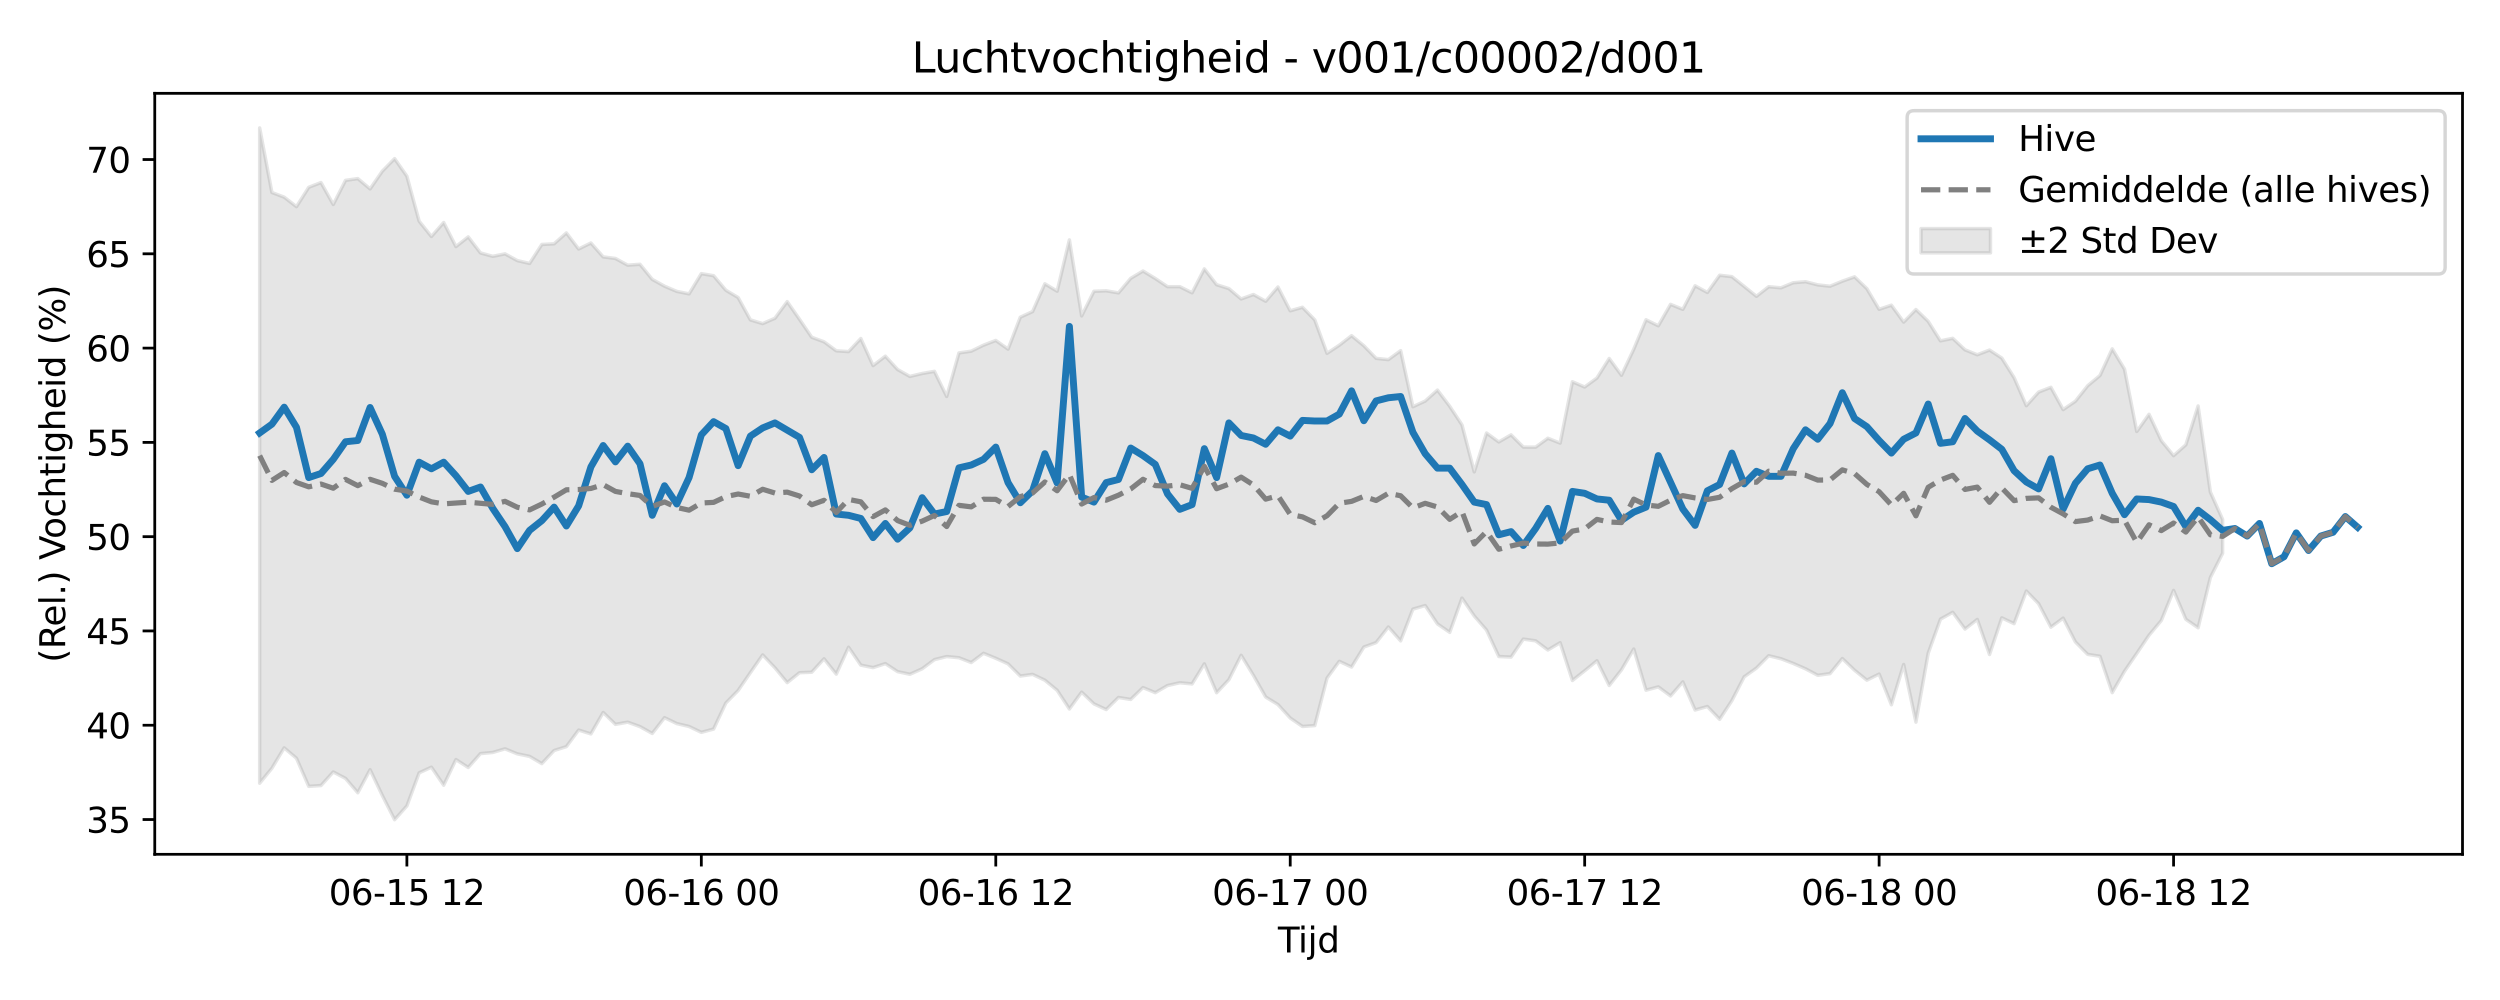 <?xml version="1.0" encoding="utf-8" standalone="no"?>
<!DOCTYPE svg PUBLIC "-//W3C//DTD SVG 1.1//EN"
  "http://www.w3.org/Graphics/SVG/1.1/DTD/svg11.dtd">
<svg xmlns:xlink="http://www.w3.org/1999/xlink" width="720pt" height="288pt" viewBox="0 0 720 288" xmlns="http://www.w3.org/2000/svg" version="1.1">
 <defs>
  <style type="text/css">*{stroke-linejoin: round; stroke-linecap: butt}</style>
 </defs>
 <g id="figure_1">
  <g id="patch_1">
   <path d="M 0 288 
L 720 288 
L 720 0 
L 0 0 
z
" style="fill: #ffffff"/>
  </g>
  <g id="axes_1">
   <g id="patch_2">
    <path d="M 44.57 246.04 
L 709.2 246.04 
L 709.2 26.88 
L 44.57 26.88 
z
" style="fill: #ffffff"/>
   </g>
   <g id="FillBetweenPolyCollection_1">
    <defs>
     <path id="m871ea81422" d="M 74.78 -251.158 
L 74.78 -62.424 
L 78.314 -66.747 
L 81.847 -72.611 
L 85.381 -69.617 
L 88.914 -61.528 
L 92.447 -61.759 
L 95.981 -65.673 
L 99.514 -63.818 
L 103.048 -59.689 
L 106.581 -66.33 
L 110.114 -58.889 
L 113.648 -51.922 
L 117.181 -55.887 
L 120.714 -65.414 
L 124.248 -67.056 
L 127.781 -61.862 
L 131.315 -69.24 
L 134.848 -66.96 
L 138.381 -70.965 
L 141.915 -71.29 
L 145.448 -72.339 
L 148.982 -70.889 
L 152.515 -70.159 
L 156.048 -68.079 
L 159.582 -71.853 
L 163.115 -72.963 
L 166.649 -77.741 
L 170.182 -76.634 
L 173.715 -82.807 
L 177.249 -79.38 
L 180.782 -80.017 
L 184.315 -78.733 
L 187.849 -76.765 
L 191.382 -81.311 
L 194.916 -79.608 
L 198.449 -78.77 
L 201.982 -77.081 
L 205.516 -78.032 
L 209.049 -85.531 
L 212.583 -89.135 
L 216.116 -94.283 
L 219.649 -99.382 
L 223.183 -95.669 
L 226.716 -91.401 
L 230.249 -94.251 
L 233.783 -94.397 
L 237.316 -98.261 
L 240.85 -93.848 
L 244.383 -101.598 
L 247.916 -96.436 
L 251.45 -95.724 
L 254.983 -96.877 
L 258.517 -94.566 
L 262.05 -93.808 
L 265.583 -95.388 
L 269.117 -98.025 
L 272.65 -98.908 
L 276.183 -98.573 
L 279.717 -97.189 
L 283.25 -99.855 
L 286.784 -98.413 
L 290.317 -96.812 
L 293.85 -93.297 
L 297.384 -93.776 
L 300.917 -92.106 
L 304.451 -89.194 
L 307.984 -83.81 
L 311.517 -88.661 
L 315.051 -85.287 
L 318.584 -83.651 
L 322.118 -87.128 
L 325.651 -86.558 
L 329.184 -89.981 
L 332.718 -88.51 
L 336.251 -90.562 
L 339.784 -91.361 
L 343.318 -91.03 
L 346.851 -96.806 
L 350.385 -88.49 
L 353.918 -92.248 
L 357.451 -99.271 
L 360.985 -93.488 
L 364.518 -87.252 
L 368.052 -85.086 
L 371.585 -81.21 
L 375.118 -78.773 
L 378.652 -79.032 
L 382.185 -92.706 
L 385.718 -97.538 
L 389.252 -95.891 
L 392.785 -101.647 
L 396.319 -102.927 
L 399.852 -107.429 
L 403.385 -103.426 
L 406.919 -112.566 
L 410.452 -113.597 
L 413.986 -108.317 
L 417.519 -105.877 
L 421.052 -115.747 
L 424.586 -110.589 
L 428.119 -106.534 
L 431.652 -98.921 
L 435.186 -98.759 
L 438.719 -103.94 
L 442.253 -103.444 
L 445.786 -100.797 
L 449.319 -102.904 
L 452.853 -92.017 
L 456.386 -94.815 
L 459.92 -97.697 
L 463.453 -90.578 
L 466.986 -95.076 
L 470.52 -101.074 
L 474.053 -89.227 
L 477.587 -90.18 
L 481.12 -87.564 
L 484.653 -91.604 
L 488.187 -83.516 
L 491.72 -84.521 
L 495.253 -80.837 
L 498.787 -86.22 
L 502.32 -93.065 
L 505.854 -95.584 
L 509.387 -99.153 
L 512.92 -98.282 
L 516.454 -96.928 
L 519.987 -95.386 
L 523.521 -93.505 
L 527.054 -93.999 
L 530.587 -98.336 
L 534.121 -94.967 
L 537.654 -92.113 
L 541.187 -93.87 
L 544.721 -85.025 
L 548.254 -96.626 
L 551.788 -80.025 
L 555.321 -99.871 
L 558.854 -109.685 
L 562.388 -111.651 
L 565.921 -106.83 
L 569.455 -109.6 
L 572.988 -99.5 
L 576.521 -110.064 
L 580.055 -108.383 
L 583.588 -117.776 
L 587.121 -114.136 
L 590.655 -107.372 
L 594.188 -109.977 
L 597.722 -103.112 
L 601.255 -99.533 
L 604.788 -98.997 
L 608.322 -88.524 
L 611.855 -94.662 
L 615.389 -99.814 
L 618.922 -105.042 
L 622.455 -109.281 
L 625.989 -117.958 
L 629.522 -109.638 
L 633.056 -107.202 
L 636.589 -121.694 
L 640.122 -128.666 
L 640.122 -138.394 
L 640.122 -138.394 
L 636.589 -146.27 
L 633.056 -171.081 
L 629.522 -159.895 
L 625.989 -156.765 
L 622.455 -161.097 
L 618.922 -168.685 
L 615.389 -163.734 
L 611.855 -181.707 
L 608.322 -187.526 
L 604.788 -179.855 
L 601.255 -176.913 
L 597.722 -172.456 
L 594.188 -170.038 
L 590.655 -176.462 
L 587.121 -175.086 
L 583.588 -171.162 
L 580.055 -179.253 
L 576.521 -184.873 
L 572.988 -187.187 
L 569.455 -185.829 
L 565.921 -187.253 
L 562.388 -190.563 
L 558.854 -189.838 
L 555.321 -195.454 
L 551.788 -198.861 
L 548.254 -195.234 
L 544.721 -200.11 
L 541.187 -198.921 
L 537.654 -204.867 
L 534.121 -208.271 
L 530.587 -207.023 
L 527.054 -205.567 
L 523.521 -205.957 
L 519.987 -206.87 
L 516.454 -206.569 
L 512.92 -205.111 
L 509.387 -205.43 
L 505.854 -202.663 
L 502.32 -205.518 
L 498.787 -208.329 
L 495.253 -208.729 
L 491.72 -203.77 
L 488.187 -205.688 
L 484.653 -198.911 
L 481.12 -200.343 
L 477.587 -194.18 
L 474.053 -195.905 
L 470.52 -187.424 
L 466.986 -179.922 
L 463.453 -184.757 
L 459.92 -179.137 
L 456.386 -176.537 
L 452.853 -178.059 
L 449.319 -160.38 
L 445.786 -161.789 
L 442.253 -159.219 
L 438.719 -159.241 
L 435.186 -162.767 
L 431.652 -160.716 
L 428.119 -163.293 
L 424.586 -152.096 
L 421.052 -165.639 
L 417.519 -170.988 
L 413.986 -175.655 
L 410.452 -172.496 
L 406.919 -170.863 
L 403.385 -187.011 
L 399.852 -184.43 
L 396.319 -184.794 
L 392.785 -188.428 
L 389.252 -191.322 
L 385.718 -188.581 
L 382.185 -186.24 
L 378.652 -195.872 
L 375.118 -199.509 
L 371.585 -198.491 
L 368.052 -205.351 
L 364.518 -201.246 
L 360.985 -203.181 
L 357.451 -201.898 
L 353.918 -204.887 
L 350.385 -206.007 
L 346.851 -210.569 
L 343.318 -203.675 
L 339.784 -205.438 
L 336.251 -205.435 
L 332.718 -207.798 
L 329.184 -209.947 
L 325.651 -207.836 
L 322.118 -203.646 
L 318.584 -204.252 
L 315.051 -204.116 
L 311.517 -197.018 
L 307.984 -218.911 
L 304.451 -204.139 
L 300.917 -206.27 
L 297.384 -198.264 
L 293.85 -196.649 
L 290.317 -187.445 
L 286.784 -189.955 
L 283.25 -188.59 
L 279.717 -186.861 
L 276.183 -186.356 
L 272.65 -173.815 
L 269.117 -181.06 
L 265.583 -180.437 
L 262.05 -179.587 
L 258.517 -181.57 
L 254.983 -185.414 
L 251.45 -182.714 
L 247.916 -190.51 
L 244.383 -186.744 
L 240.85 -186.969 
L 237.316 -189.565 
L 233.783 -190.868 
L 230.249 -196.057 
L 226.716 -201.131 
L 223.183 -196.346 
L 219.649 -194.805 
L 216.116 -195.87 
L 212.583 -202.311 
L 209.049 -204.415 
L 205.516 -208.604 
L 201.982 -209.192 
L 198.449 -203.366 
L 194.916 -204.08 
L 191.382 -205.583 
L 187.849 -207.543 
L 184.315 -211.885 
L 180.782 -211.636 
L 177.249 -213.566 
L 173.715 -214.018 
L 170.182 -218.018 
L 166.649 -216.29 
L 163.115 -220.914 
L 159.582 -217.782 
L 156.048 -217.6 
L 152.515 -212.132 
L 148.982 -212.953 
L 145.448 -214.891 
L 141.915 -214.182 
L 138.381 -215.154 
L 134.848 -219.779 
L 131.315 -216.982 
L 127.781 -223.92 
L 124.248 -219.89 
L 120.714 -224.299 
L 117.181 -237.265 
L 113.648 -242.317 
L 110.114 -238.712 
L 106.581 -233.598 
L 103.048 -236.567 
L 99.514 -236.058 
L 95.981 -229.108 
L 92.447 -235.428 
L 88.914 -234.055 
L 85.381 -228.475 
L 81.847 -231.222 
L 78.314 -232.56 
L 74.78 -251.158 
z
" style="stroke: #808080; stroke-opacity: 0.2"/>
    </defs>
    <g clip-path="url(#p03689cc376)">
     <use xlink:href="#m871ea81422" x="0" y="288" style="fill: #808080; fill-opacity: 0.2; stroke: #808080; stroke-opacity: 0.2"/>
    </g>
   </g>
   <g id="matplotlib.axis_1">
    <g id="xtick_1">
     <g id="line2d_1">
      <defs>
       <path id="mea70fd512b" d="M 0 0 
L 0 3.5 
" style="stroke: #000000; stroke-width: 0.8"/>
      </defs>
      <g>
       <use xlink:href="#mea70fd512b" x="117.181" y="246.04" style="stroke: #000000; stroke-width: 0.8"/>
      </g>
     </g>
     <g id="text_1">
      <!-- 06-15 12 -->
      <g transform="translate(94.701 260.638) scale(0.1 -0.1)">
       <defs>
        <path id="DejaVuSans-30" d="M 2034 4250 
Q 1547 4250 1301 3770 
Q 1056 3291 1056 2328 
Q 1056 1369 1301 889 
Q 1547 409 2034 409 
Q 2525 409 2770 889 
Q 3016 1369 3016 2328 
Q 3016 3291 2770 3770 
Q 2525 4250 2034 4250 
z
M 2034 4750 
Q 2819 4750 3233 4129 
Q 3647 3509 3647 2328 
Q 3647 1150 3233 529 
Q 2819 -91 2034 -91 
Q 1250 -91 836 529 
Q 422 1150 422 2328 
Q 422 3509 836 4129 
Q 1250 4750 2034 4750 
z
" transform="scale(0.016)"/>
        <path id="DejaVuSans-36" d="M 2113 2584 
Q 1688 2584 1439 2293 
Q 1191 2003 1191 1497 
Q 1191 994 1439 701 
Q 1688 409 2113 409 
Q 2538 409 2786 701 
Q 3034 994 3034 1497 
Q 3034 2003 2786 2293 
Q 2538 2584 2113 2584 
z
M 3366 4563 
L 3366 3988 
Q 3128 4100 2886 4159 
Q 2644 4219 2406 4219 
Q 1781 4219 1451 3797 
Q 1122 3375 1075 2522 
Q 1259 2794 1537 2939 
Q 1816 3084 2150 3084 
Q 2853 3084 3261 2657 
Q 3669 2231 3669 1497 
Q 3669 778 3244 343 
Q 2819 -91 2113 -91 
Q 1303 -91 875 529 
Q 447 1150 447 2328 
Q 447 3434 972 4092 
Q 1497 4750 2381 4750 
Q 2619 4750 2861 4703 
Q 3103 4656 3366 4563 
z
" transform="scale(0.016)"/>
        <path id="DejaVuSans-2d" d="M 313 2009 
L 1997 2009 
L 1997 1497 
L 313 1497 
L 313 2009 
z
" transform="scale(0.016)"/>
        <path id="DejaVuSans-31" d="M 794 531 
L 1825 531 
L 1825 4091 
L 703 3866 
L 703 4441 
L 1819 4666 
L 2450 4666 
L 2450 531 
L 3481 531 
L 3481 0 
L 794 0 
L 794 531 
z
" transform="scale(0.016)"/>
        <path id="DejaVuSans-35" d="M 691 4666 
L 3169 4666 
L 3169 4134 
L 1269 4134 
L 1269 2991 
Q 1406 3038 1543 3061 
Q 1681 3084 1819 3084 
Q 2600 3084 3056 2656 
Q 3513 2228 3513 1497 
Q 3513 744 3044 326 
Q 2575 -91 1722 -91 
Q 1428 -91 1123 -41 
Q 819 9 494 109 
L 494 744 
Q 775 591 1075 516 
Q 1375 441 1709 441 
Q 2250 441 2565 725 
Q 2881 1009 2881 1497 
Q 2881 1984 2565 2268 
Q 2250 2553 1709 2553 
Q 1456 2553 1204 2497 
Q 953 2441 691 2322 
L 691 4666 
z
" transform="scale(0.016)"/>
        <path id="DejaVuSans-20" transform="scale(0.016)"/>
        <path id="DejaVuSans-32" d="M 1228 531 
L 3431 531 
L 3431 0 
L 469 0 
L 469 531 
Q 828 903 1448 1529 
Q 2069 2156 2228 2338 
Q 2531 2678 2651 2914 
Q 2772 3150 2772 3378 
Q 2772 3750 2511 3984 
Q 2250 4219 1831 4219 
Q 1534 4219 1204 4116 
Q 875 4013 500 3803 
L 500 4441 
Q 881 4594 1212 4672 
Q 1544 4750 1819 4750 
Q 2544 4750 2975 4387 
Q 3406 4025 3406 3419 
Q 3406 3131 3298 2873 
Q 3191 2616 2906 2266 
Q 2828 2175 2409 1742 
Q 1991 1309 1228 531 
z
" transform="scale(0.016)"/>
       </defs>
       <use xlink:href="#DejaVuSans-30"/>
       <use xlink:href="#DejaVuSans-36" transform="translate(63.623 0)"/>
       <use xlink:href="#DejaVuSans-2d" transform="translate(127.246 0)"/>
       <use xlink:href="#DejaVuSans-31" transform="translate(163.33 0)"/>
       <use xlink:href="#DejaVuSans-35" transform="translate(226.953 0)"/>
       <use xlink:href="#DejaVuSans-20" transform="translate(290.576 0)"/>
       <use xlink:href="#DejaVuSans-31" transform="translate(322.363 0)"/>
       <use xlink:href="#DejaVuSans-32" transform="translate(385.986 0)"/>
      </g>
     </g>
    </g>
    <g id="xtick_2">
     <g id="line2d_2">
      <g>
       <use xlink:href="#mea70fd512b" x="201.982" y="246.04" style="stroke: #000000; stroke-width: 0.8"/>
      </g>
     </g>
     <g id="text_2">
      <!-- 06-16 00 -->
      <g transform="translate(179.502 260.638) scale(0.1 -0.1)">
       <use xlink:href="#DejaVuSans-30"/>
       <use xlink:href="#DejaVuSans-36" transform="translate(63.623 0)"/>
       <use xlink:href="#DejaVuSans-2d" transform="translate(127.246 0)"/>
       <use xlink:href="#DejaVuSans-31" transform="translate(163.33 0)"/>
       <use xlink:href="#DejaVuSans-36" transform="translate(226.953 0)"/>
       <use xlink:href="#DejaVuSans-20" transform="translate(290.576 0)"/>
       <use xlink:href="#DejaVuSans-30" transform="translate(322.363 0)"/>
       <use xlink:href="#DejaVuSans-30" transform="translate(385.986 0)"/>
      </g>
     </g>
    </g>
    <g id="xtick_3">
     <g id="line2d_3">
      <g>
       <use xlink:href="#mea70fd512b" x="286.784" y="246.04" style="stroke: #000000; stroke-width: 0.8"/>
      </g>
     </g>
     <g id="text_3">
      <!-- 06-16 12 -->
      <g transform="translate(264.303 260.638) scale(0.1 -0.1)">
       <use xlink:href="#DejaVuSans-30"/>
       <use xlink:href="#DejaVuSans-36" transform="translate(63.623 0)"/>
       <use xlink:href="#DejaVuSans-2d" transform="translate(127.246 0)"/>
       <use xlink:href="#DejaVuSans-31" transform="translate(163.33 0)"/>
       <use xlink:href="#DejaVuSans-36" transform="translate(226.953 0)"/>
       <use xlink:href="#DejaVuSans-20" transform="translate(290.576 0)"/>
       <use xlink:href="#DejaVuSans-31" transform="translate(322.363 0)"/>
       <use xlink:href="#DejaVuSans-32" transform="translate(385.986 0)"/>
      </g>
     </g>
    </g>
    <g id="xtick_4">
     <g id="line2d_4">
      <g>
       <use xlink:href="#mea70fd512b" x="371.585" y="246.04" style="stroke: #000000; stroke-width: 0.8"/>
      </g>
     </g>
     <g id="text_4">
      <!-- 06-17 00 -->
      <g transform="translate(349.104 260.638) scale(0.1 -0.1)">
       <defs>
        <path id="DejaVuSans-37" d="M 525 4666 
L 3525 4666 
L 3525 4397 
L 1831 0 
L 1172 0 
L 2766 4134 
L 525 4134 
L 525 4666 
z
" transform="scale(0.016)"/>
       </defs>
       <use xlink:href="#DejaVuSans-30"/>
       <use xlink:href="#DejaVuSans-36" transform="translate(63.623 0)"/>
       <use xlink:href="#DejaVuSans-2d" transform="translate(127.246 0)"/>
       <use xlink:href="#DejaVuSans-31" transform="translate(163.33 0)"/>
       <use xlink:href="#DejaVuSans-37" transform="translate(226.953 0)"/>
       <use xlink:href="#DejaVuSans-20" transform="translate(290.576 0)"/>
       <use xlink:href="#DejaVuSans-30" transform="translate(322.363 0)"/>
       <use xlink:href="#DejaVuSans-30" transform="translate(385.986 0)"/>
      </g>
     </g>
    </g>
    <g id="xtick_5">
     <g id="line2d_5">
      <g>
       <use xlink:href="#mea70fd512b" x="456.386" y="246.04" style="stroke: #000000; stroke-width: 0.8"/>
      </g>
     </g>
     <g id="text_5">
      <!-- 06-17 12 -->
      <g transform="translate(433.906 260.638) scale(0.1 -0.1)">
       <use xlink:href="#DejaVuSans-30"/>
       <use xlink:href="#DejaVuSans-36" transform="translate(63.623 0)"/>
       <use xlink:href="#DejaVuSans-2d" transform="translate(127.246 0)"/>
       <use xlink:href="#DejaVuSans-31" transform="translate(163.33 0)"/>
       <use xlink:href="#DejaVuSans-37" transform="translate(226.953 0)"/>
       <use xlink:href="#DejaVuSans-20" transform="translate(290.576 0)"/>
       <use xlink:href="#DejaVuSans-31" transform="translate(322.363 0)"/>
       <use xlink:href="#DejaVuSans-32" transform="translate(385.986 0)"/>
      </g>
     </g>
    </g>
    <g id="xtick_6">
     <g id="line2d_6">
      <g>
       <use xlink:href="#mea70fd512b" x="541.187" y="246.04" style="stroke: #000000; stroke-width: 0.8"/>
      </g>
     </g>
     <g id="text_6">
      <!-- 06-18 00 -->
      <g transform="translate(518.707 260.638) scale(0.1 -0.1)">
       <defs>
        <path id="DejaVuSans-38" d="M 2034 2216 
Q 1584 2216 1326 1975 
Q 1069 1734 1069 1313 
Q 1069 891 1326 650 
Q 1584 409 2034 409 
Q 2484 409 2743 651 
Q 3003 894 3003 1313 
Q 3003 1734 2745 1975 
Q 2488 2216 2034 2216 
z
M 1403 2484 
Q 997 2584 770 2862 
Q 544 3141 544 3541 
Q 544 4100 942 4425 
Q 1341 4750 2034 4750 
Q 2731 4750 3128 4425 
Q 3525 4100 3525 3541 
Q 3525 3141 3298 2862 
Q 3072 2584 2669 2484 
Q 3125 2378 3379 2068 
Q 3634 1759 3634 1313 
Q 3634 634 3220 271 
Q 2806 -91 2034 -91 
Q 1263 -91 848 271 
Q 434 634 434 1313 
Q 434 1759 690 2068 
Q 947 2378 1403 2484 
z
M 1172 3481 
Q 1172 3119 1398 2916 
Q 1625 2713 2034 2713 
Q 2441 2713 2670 2916 
Q 2900 3119 2900 3481 
Q 2900 3844 2670 4047 
Q 2441 4250 2034 4250 
Q 1625 4250 1398 4047 
Q 1172 3844 1172 3481 
z
" transform="scale(0.016)"/>
       </defs>
       <use xlink:href="#DejaVuSans-30"/>
       <use xlink:href="#DejaVuSans-36" transform="translate(63.623 0)"/>
       <use xlink:href="#DejaVuSans-2d" transform="translate(127.246 0)"/>
       <use xlink:href="#DejaVuSans-31" transform="translate(163.33 0)"/>
       <use xlink:href="#DejaVuSans-38" transform="translate(226.953 0)"/>
       <use xlink:href="#DejaVuSans-20" transform="translate(290.576 0)"/>
       <use xlink:href="#DejaVuSans-30" transform="translate(322.363 0)"/>
       <use xlink:href="#DejaVuSans-30" transform="translate(385.986 0)"/>
      </g>
     </g>
    </g>
    <g id="xtick_7">
     <g id="line2d_7">
      <g>
       <use xlink:href="#mea70fd512b" x="625.989" y="246.04" style="stroke: #000000; stroke-width: 0.8"/>
      </g>
     </g>
     <g id="text_7">
      <!-- 06-18 12 -->
      <g transform="translate(603.508 260.638) scale(0.1 -0.1)">
       <use xlink:href="#DejaVuSans-30"/>
       <use xlink:href="#DejaVuSans-36" transform="translate(63.623 0)"/>
       <use xlink:href="#DejaVuSans-2d" transform="translate(127.246 0)"/>
       <use xlink:href="#DejaVuSans-31" transform="translate(163.33 0)"/>
       <use xlink:href="#DejaVuSans-38" transform="translate(226.953 0)"/>
       <use xlink:href="#DejaVuSans-20" transform="translate(290.576 0)"/>
       <use xlink:href="#DejaVuSans-31" transform="translate(322.363 0)"/>
       <use xlink:href="#DejaVuSans-32" transform="translate(385.986 0)"/>
      </g>
     </g>
    </g>
    <g id="text_8">
     <!-- Tijd -->
     <g transform="translate(368.035 274.317) scale(0.1 -0.1)">
      <defs>
       <path id="DejaVuSans-54" d="M -19 4666 
L 3928 4666 
L 3928 4134 
L 2272 4134 
L 2272 0 
L 1638 0 
L 1638 4134 
L -19 4134 
L -19 4666 
z
" transform="scale(0.016)"/>
       <path id="DejaVuSans-69" d="M 603 3500 
L 1178 3500 
L 1178 0 
L 603 0 
L 603 3500 
z
M 603 4863 
L 1178 4863 
L 1178 4134 
L 603 4134 
L 603 4863 
z
" transform="scale(0.016)"/>
       <path id="DejaVuSans-6a" d="M 603 3500 
L 1178 3500 
L 1178 -63 
Q 1178 -731 923 -1031 
Q 669 -1331 103 -1331 
L -116 -1331 
L -116 -844 
L 38 -844 
Q 366 -844 484 -692 
Q 603 -541 603 -63 
L 603 3500 
z
M 603 4863 
L 1178 4863 
L 1178 4134 
L 603 4134 
L 603 4863 
z
" transform="scale(0.016)"/>
       <path id="DejaVuSans-64" d="M 2906 2969 
L 2906 4863 
L 3481 4863 
L 3481 0 
L 2906 0 
L 2906 525 
Q 2725 213 2448 61 
Q 2172 -91 1784 -91 
Q 1150 -91 751 415 
Q 353 922 353 1747 
Q 353 2572 751 3078 
Q 1150 3584 1784 3584 
Q 2172 3584 2448 3432 
Q 2725 3281 2906 2969 
z
M 947 1747 
Q 947 1113 1208 752 
Q 1469 391 1925 391 
Q 2381 391 2643 752 
Q 2906 1113 2906 1747 
Q 2906 2381 2643 2742 
Q 2381 3103 1925 3103 
Q 1469 3103 1208 2742 
Q 947 2381 947 1747 
z
" transform="scale(0.016)"/>
      </defs>
      <use xlink:href="#DejaVuSans-54"/>
      <use xlink:href="#DejaVuSans-69" transform="translate(57.959 0)"/>
      <use xlink:href="#DejaVuSans-6a" transform="translate(85.742 0)"/>
      <use xlink:href="#DejaVuSans-64" transform="translate(113.525 0)"/>
     </g>
    </g>
   </g>
   <g id="matplotlib.axis_2">
    <g id="ytick_1">
     <g id="line2d_8">
      <defs>
       <path id="m44d1927537" d="M 0 0 
L -3.5 0 
" style="stroke: #000000; stroke-width: 0.8"/>
      </defs>
      <g>
       <use xlink:href="#m44d1927537" x="44.57" y="236.021" style="stroke: #000000; stroke-width: 0.8"/>
      </g>
     </g>
     <g id="text_9">
      <!-- 35 -->
      <g transform="translate(24.845 239.821) scale(0.1 -0.1)">
       <defs>
        <path id="DejaVuSans-33" d="M 2597 2516 
Q 3050 2419 3304 2112 
Q 3559 1806 3559 1356 
Q 3559 666 3084 287 
Q 2609 -91 1734 -91 
Q 1441 -91 1130 -33 
Q 819 25 488 141 
L 488 750 
Q 750 597 1062 519 
Q 1375 441 1716 441 
Q 2309 441 2620 675 
Q 2931 909 2931 1356 
Q 2931 1769 2642 2001 
Q 2353 2234 1838 2234 
L 1294 2234 
L 1294 2753 
L 1863 2753 
Q 2328 2753 2575 2939 
Q 2822 3125 2822 3475 
Q 2822 3834 2567 4026 
Q 2313 4219 1838 4219 
Q 1578 4219 1281 4162 
Q 984 4106 628 3988 
L 628 4550 
Q 988 4650 1302 4700 
Q 1616 4750 1894 4750 
Q 2613 4750 3031 4423 
Q 3450 4097 3450 3541 
Q 3450 3153 3228 2886 
Q 3006 2619 2597 2516 
z
" transform="scale(0.016)"/>
       </defs>
       <use xlink:href="#DejaVuSans-33"/>
       <use xlink:href="#DejaVuSans-35" transform="translate(63.623 0)"/>
      </g>
     </g>
    </g>
    <g id="ytick_2">
     <g id="line2d_9">
      <g>
       <use xlink:href="#m44d1927537" x="44.57" y="208.868" style="stroke: #000000; stroke-width: 0.8"/>
      </g>
     </g>
     <g id="text_10">
      <!-- 40 -->
      <g transform="translate(24.845 212.667) scale(0.1 -0.1)">
       <defs>
        <path id="DejaVuSans-34" d="M 2419 4116 
L 825 1625 
L 2419 1625 
L 2419 4116 
z
M 2253 4666 
L 3047 4666 
L 3047 1625 
L 3713 1625 
L 3713 1100 
L 3047 1100 
L 3047 0 
L 2419 0 
L 2419 1100 
L 313 1100 
L 313 1709 
L 2253 4666 
z
" transform="scale(0.016)"/>
       </defs>
       <use xlink:href="#DejaVuSans-34"/>
       <use xlink:href="#DejaVuSans-30" transform="translate(63.623 0)"/>
      </g>
     </g>
    </g>
    <g id="ytick_3">
     <g id="line2d_10">
      <g>
       <use xlink:href="#m44d1927537" x="44.57" y="181.714" style="stroke: #000000; stroke-width: 0.8"/>
      </g>
     </g>
     <g id="text_11">
      <!-- 45 -->
      <g transform="translate(24.845 185.514) scale(0.1 -0.1)">
       <use xlink:href="#DejaVuSans-34"/>
       <use xlink:href="#DejaVuSans-35" transform="translate(63.623 0)"/>
      </g>
     </g>
    </g>
    <g id="ytick_4">
     <g id="line2d_11">
      <g>
       <use xlink:href="#m44d1927537" x="44.57" y="154.561" style="stroke: #000000; stroke-width: 0.8"/>
      </g>
     </g>
     <g id="text_12">
      <!-- 50 -->
      <g transform="translate(24.845 158.36) scale(0.1 -0.1)">
       <use xlink:href="#DejaVuSans-35"/>
       <use xlink:href="#DejaVuSans-30" transform="translate(63.623 0)"/>
      </g>
     </g>
    </g>
    <g id="ytick_5">
     <g id="line2d_12">
      <g>
       <use xlink:href="#m44d1927537" x="44.57" y="127.407" style="stroke: #000000; stroke-width: 0.8"/>
      </g>
     </g>
     <g id="text_13">
      <!-- 55 -->
      <g transform="translate(24.845 131.207) scale(0.1 -0.1)">
       <use xlink:href="#DejaVuSans-35"/>
       <use xlink:href="#DejaVuSans-35" transform="translate(63.623 0)"/>
      </g>
     </g>
    </g>
    <g id="ytick_6">
     <g id="line2d_13">
      <g>
       <use xlink:href="#m44d1927537" x="44.57" y="100.254" style="stroke: #000000; stroke-width: 0.8"/>
      </g>
     </g>
     <g id="text_14">
      <!-- 60 -->
      <g transform="translate(24.845 104.053) scale(0.1 -0.1)">
       <use xlink:href="#DejaVuSans-36"/>
       <use xlink:href="#DejaVuSans-30" transform="translate(63.623 0)"/>
      </g>
     </g>
    </g>
    <g id="ytick_7">
     <g id="line2d_14">
      <g>
       <use xlink:href="#m44d1927537" x="44.57" y="73.1" style="stroke: #000000; stroke-width: 0.8"/>
      </g>
     </g>
     <g id="text_15">
      <!-- 65 -->
      <g transform="translate(24.845 76.9) scale(0.1 -0.1)">
       <use xlink:href="#DejaVuSans-36"/>
       <use xlink:href="#DejaVuSans-35" transform="translate(63.623 0)"/>
      </g>
     </g>
    </g>
    <g id="ytick_8">
     <g id="line2d_15">
      <g>
       <use xlink:href="#m44d1927537" x="44.57" y="45.947" style="stroke: #000000; stroke-width: 0.8"/>
      </g>
     </g>
     <g id="text_16">
      <!-- 70 -->
      <g transform="translate(24.845 49.746) scale(0.1 -0.1)">
       <use xlink:href="#DejaVuSans-37"/>
       <use xlink:href="#DejaVuSans-30" transform="translate(63.623 0)"/>
      </g>
     </g>
    </g>
    <g id="text_17">
     <!-- (Rel.) Vochtigheid (%) -->
     <g transform="translate(18.765 190.838) rotate(-90) scale(0.1 -0.1)">
      <defs>
       <path id="DejaVuSans-28" d="M 1984 4856 
Q 1566 4138 1362 3434 
Q 1159 2731 1159 2009 
Q 1159 1288 1364 580 
Q 1569 -128 1984 -844 
L 1484 -844 
Q 1016 -109 783 600 
Q 550 1309 550 2009 
Q 550 2706 781 3412 
Q 1013 4119 1484 4856 
L 1984 4856 
z
" transform="scale(0.016)"/>
       <path id="DejaVuSans-52" d="M 2841 2188 
Q 3044 2119 3236 1894 
Q 3428 1669 3622 1275 
L 4263 0 
L 3584 0 
L 2988 1197 
Q 2756 1666 2539 1819 
Q 2322 1972 1947 1972 
L 1259 1972 
L 1259 0 
L 628 0 
L 628 4666 
L 2053 4666 
Q 2853 4666 3247 4331 
Q 3641 3997 3641 3322 
Q 3641 2881 3436 2590 
Q 3231 2300 2841 2188 
z
M 1259 4147 
L 1259 2491 
L 2053 2491 
Q 2509 2491 2742 2702 
Q 2975 2913 2975 3322 
Q 2975 3731 2742 3939 
Q 2509 4147 2053 4147 
L 1259 4147 
z
" transform="scale(0.016)"/>
       <path id="DejaVuSans-65" d="M 3597 1894 
L 3597 1613 
L 953 1613 
Q 991 1019 1311 708 
Q 1631 397 2203 397 
Q 2534 397 2845 478 
Q 3156 559 3463 722 
L 3463 178 
Q 3153 47 2828 -22 
Q 2503 -91 2169 -91 
Q 1331 -91 842 396 
Q 353 884 353 1716 
Q 353 2575 817 3079 
Q 1281 3584 2069 3584 
Q 2775 3584 3186 3129 
Q 3597 2675 3597 1894 
z
M 3022 2063 
Q 3016 2534 2758 2815 
Q 2500 3097 2075 3097 
Q 1594 3097 1305 2825 
Q 1016 2553 972 2059 
L 3022 2063 
z
" transform="scale(0.016)"/>
       <path id="DejaVuSans-6c" d="M 603 4863 
L 1178 4863 
L 1178 0 
L 603 0 
L 603 4863 
z
" transform="scale(0.016)"/>
       <path id="DejaVuSans-2e" d="M 684 794 
L 1344 794 
L 1344 0 
L 684 0 
L 684 794 
z
" transform="scale(0.016)"/>
       <path id="DejaVuSans-29" d="M 513 4856 
L 1013 4856 
Q 1481 4119 1714 3412 
Q 1947 2706 1947 2009 
Q 1947 1309 1714 600 
Q 1481 -109 1013 -844 
L 513 -844 
Q 928 -128 1133 580 
Q 1338 1288 1338 2009 
Q 1338 2731 1133 3434 
Q 928 4138 513 4856 
z
" transform="scale(0.016)"/>
       <path id="DejaVuSans-56" d="M 1831 0 
L 50 4666 
L 709 4666 
L 2188 738 
L 3669 4666 
L 4325 4666 
L 2547 0 
L 1831 0 
z
" transform="scale(0.016)"/>
       <path id="DejaVuSans-6f" d="M 1959 3097 
Q 1497 3097 1228 2736 
Q 959 2375 959 1747 
Q 959 1119 1226 758 
Q 1494 397 1959 397 
Q 2419 397 2687 759 
Q 2956 1122 2956 1747 
Q 2956 2369 2687 2733 
Q 2419 3097 1959 3097 
z
M 1959 3584 
Q 2709 3584 3137 3096 
Q 3566 2609 3566 1747 
Q 3566 888 3137 398 
Q 2709 -91 1959 -91 
Q 1206 -91 779 398 
Q 353 888 353 1747 
Q 353 2609 779 3096 
Q 1206 3584 1959 3584 
z
" transform="scale(0.016)"/>
       <path id="DejaVuSans-63" d="M 3122 3366 
L 3122 2828 
Q 2878 2963 2633 3030 
Q 2388 3097 2138 3097 
Q 1578 3097 1268 2742 
Q 959 2388 959 1747 
Q 959 1106 1268 751 
Q 1578 397 2138 397 
Q 2388 397 2633 464 
Q 2878 531 3122 666 
L 3122 134 
Q 2881 22 2623 -34 
Q 2366 -91 2075 -91 
Q 1284 -91 818 406 
Q 353 903 353 1747 
Q 353 2603 823 3093 
Q 1294 3584 2113 3584 
Q 2378 3584 2631 3529 
Q 2884 3475 3122 3366 
z
" transform="scale(0.016)"/>
       <path id="DejaVuSans-68" d="M 3513 2113 
L 3513 0 
L 2938 0 
L 2938 2094 
Q 2938 2591 2744 2837 
Q 2550 3084 2163 3084 
Q 1697 3084 1428 2787 
Q 1159 2491 1159 1978 
L 1159 0 
L 581 0 
L 581 4863 
L 1159 4863 
L 1159 2956 
Q 1366 3272 1645 3428 
Q 1925 3584 2291 3584 
Q 2894 3584 3203 3211 
Q 3513 2838 3513 2113 
z
" transform="scale(0.016)"/>
       <path id="DejaVuSans-74" d="M 1172 4494 
L 1172 3500 
L 2356 3500 
L 2356 3053 
L 1172 3053 
L 1172 1153 
Q 1172 725 1289 603 
Q 1406 481 1766 481 
L 2356 481 
L 2356 0 
L 1766 0 
Q 1100 0 847 248 
Q 594 497 594 1153 
L 594 3053 
L 172 3053 
L 172 3500 
L 594 3500 
L 594 4494 
L 1172 4494 
z
" transform="scale(0.016)"/>
       <path id="DejaVuSans-67" d="M 2906 1791 
Q 2906 2416 2648 2759 
Q 2391 3103 1925 3103 
Q 1463 3103 1205 2759 
Q 947 2416 947 1791 
Q 947 1169 1205 825 
Q 1463 481 1925 481 
Q 2391 481 2648 825 
Q 2906 1169 2906 1791 
z
M 3481 434 
Q 3481 -459 3084 -895 
Q 2688 -1331 1869 -1331 
Q 1566 -1331 1297 -1286 
Q 1028 -1241 775 -1147 
L 775 -588 
Q 1028 -725 1275 -790 
Q 1522 -856 1778 -856 
Q 2344 -856 2625 -561 
Q 2906 -266 2906 331 
L 2906 616 
Q 2728 306 2450 153 
Q 2172 0 1784 0 
Q 1141 0 747 490 
Q 353 981 353 1791 
Q 353 2603 747 3093 
Q 1141 3584 1784 3584 
Q 2172 3584 2450 3431 
Q 2728 3278 2906 2969 
L 2906 3500 
L 3481 3500 
L 3481 434 
z
" transform="scale(0.016)"/>
       <path id="DejaVuSans-25" d="M 4653 2053 
Q 4381 2053 4226 1822 
Q 4072 1591 4072 1178 
Q 4072 772 4226 539 
Q 4381 306 4653 306 
Q 4919 306 5073 539 
Q 5228 772 5228 1178 
Q 5228 1588 5073 1820 
Q 4919 2053 4653 2053 
z
M 4653 2450 
Q 5147 2450 5437 2106 
Q 5728 1763 5728 1178 
Q 5728 594 5436 251 
Q 5144 -91 4653 -91 
Q 4153 -91 3862 251 
Q 3572 594 3572 1178 
Q 3572 1766 3864 2108 
Q 4156 2450 4653 2450 
z
M 1428 4353 
Q 1159 4353 1004 4120 
Q 850 3888 850 3481 
Q 850 3069 1003 2837 
Q 1156 2606 1428 2606 
Q 1700 2606 1854 2837 
Q 2009 3069 2009 3481 
Q 2009 3884 1853 4118 
Q 1697 4353 1428 4353 
z
M 4250 4750 
L 4750 4750 
L 1831 -91 
L 1331 -91 
L 4250 4750 
z
M 1428 4750 
Q 1922 4750 2215 4408 
Q 2509 4066 2509 3481 
Q 2509 2891 2217 2550 
Q 1925 2209 1428 2209 
Q 931 2209 642 2551 
Q 353 2894 353 3481 
Q 353 4063 643 4406 
Q 934 4750 1428 4750 
z
" transform="scale(0.016)"/>
      </defs>
      <use xlink:href="#DejaVuSans-28"/>
      <use xlink:href="#DejaVuSans-52" transform="translate(39.014 0)"/>
      <use xlink:href="#DejaVuSans-65" transform="translate(103.996 0)"/>
      <use xlink:href="#DejaVuSans-6c" transform="translate(165.52 0)"/>
      <use xlink:href="#DejaVuSans-2e" transform="translate(193.303 0)"/>
      <use xlink:href="#DejaVuSans-29" transform="translate(225.09 0)"/>
      <use xlink:href="#DejaVuSans-20" transform="translate(264.104 0)"/>
      <use xlink:href="#DejaVuSans-56" transform="translate(295.891 0)"/>
      <use xlink:href="#DejaVuSans-6f" transform="translate(356.549 0)"/>
      <use xlink:href="#DejaVuSans-63" transform="translate(417.73 0)"/>
      <use xlink:href="#DejaVuSans-68" transform="translate(472.711 0)"/>
      <use xlink:href="#DejaVuSans-74" transform="translate(536.09 0)"/>
      <use xlink:href="#DejaVuSans-69" transform="translate(575.299 0)"/>
      <use xlink:href="#DejaVuSans-67" transform="translate(603.082 0)"/>
      <use xlink:href="#DejaVuSans-68" transform="translate(666.559 0)"/>
      <use xlink:href="#DejaVuSans-65" transform="translate(729.938 0)"/>
      <use xlink:href="#DejaVuSans-69" transform="translate(791.461 0)"/>
      <use xlink:href="#DejaVuSans-64" transform="translate(819.244 0)"/>
      <use xlink:href="#DejaVuSans-20" transform="translate(882.721 0)"/>
      <use xlink:href="#DejaVuSans-28" transform="translate(914.508 0)"/>
      <use xlink:href="#DejaVuSans-25" transform="translate(953.521 0)"/>
      <use xlink:href="#DejaVuSans-29" transform="translate(1048.541 0)"/>
     </g>
    </g>
   </g>
   <g id="line2d_16">
    <path d="M 74.78 124.692 
L 78.314 122.158 
L 81.847 117.27 
L 85.381 123.063 
L 88.914 137.545 
L 92.447 136.368 
L 95.981 132.295 
L 99.514 127.226 
L 103.048 126.864 
L 106.581 117.361 
L 110.114 125.054 
L 113.648 137.183 
L 117.181 142.613 
L 120.714 133.11 
L 124.248 135.01 
L 127.781 133.11 
L 131.315 137.002 
L 134.848 141.527 
L 138.381 140.26 
L 141.915 146.415 
L 145.448 151.665 
L 148.982 158 
L 152.515 152.751 
L 156.048 149.945 
L 159.582 146.053 
L 163.115 151.483 
L 166.649 145.691 
L 170.182 134.467 
L 173.715 128.313 
L 177.249 133.019 
L 180.782 128.494 
L 184.315 133.562 
L 187.849 148.406 
L 191.382 139.898 
L 194.916 145.148 
L 198.449 137.545 
L 201.982 125.235 
L 205.516 121.434 
L 209.049 123.425 
L 212.583 134.105 
L 216.116 125.597 
L 219.649 123.244 
L 223.183 121.796 
L 230.249 125.959 
L 233.783 135.282 
L 237.316 131.752 
L 240.85 148.044 
L 244.383 148.406 
L 247.916 149.311 
L 251.45 154.832 
L 254.983 150.759 
L 258.517 155.285 
L 262.05 152.027 
L 265.583 143.337 
L 269.117 148.044 
L 272.65 147.32 
L 276.183 134.739 
L 279.717 133.924 
L 283.25 132.295 
L 286.784 128.765 
L 290.317 138.993 
L 293.85 144.786 
L 297.384 141.346 
L 300.917 130.666 
L 304.451 139.083 
L 307.984 94.009 
L 311.517 143.156 
L 315.051 144.605 
L 318.584 138.993 
L 322.118 138.088 
L 325.651 129.037 
L 329.184 131.209 
L 332.718 133.743 
L 336.251 142.251 
L 339.784 146.686 
L 343.318 145.329 
L 346.851 129.218 
L 350.385 137.545 
L 353.918 121.796 
L 357.451 125.416 
L 360.985 126.14 
L 364.518 127.95 
L 368.052 123.787 
L 371.585 125.597 
L 375.118 121.072 
L 378.652 121.253 
L 382.185 121.253 
L 385.718 119.261 
L 389.252 112.564 
L 392.785 121.162 
L 396.319 115.46 
L 399.852 114.555 
L 403.385 114.193 
L 406.919 124.511 
L 410.452 130.666 
L 413.986 134.829 
L 417.519 134.829 
L 421.052 139.536 
L 424.586 144.605 
L 428.119 145.329 
L 431.652 154.018 
L 435.186 153.113 
L 438.719 157.095 
L 442.253 152.208 
L 445.786 146.415 
L 449.319 155.828 
L 452.853 141.527 
L 456.386 142.07 
L 459.92 143.699 
L 463.453 144.062 
L 466.986 149.854 
L 470.52 147.501 
L 474.053 146.053 
L 477.587 131.209 
L 484.653 146.596 
L 488.187 151.302 
L 491.72 141.346 
L 495.253 139.536 
L 498.787 130.485 
L 502.32 139.355 
L 505.854 135.734 
L 509.387 137.183 
L 512.92 137.183 
L 516.454 129.218 
L 519.987 123.787 
L 523.521 126.502 
L 527.054 121.977 
L 530.587 113.107 
L 534.121 120.529 
L 537.654 122.882 
L 541.187 126.864 
L 544.721 130.485 
L 548.254 126.502 
L 551.788 124.692 
L 555.321 116.365 
L 558.854 127.679 
L 562.388 127.226 
L 565.921 120.529 
L 569.455 124.149 
L 572.988 126.683 
L 576.521 129.399 
L 580.055 135.553 
L 583.588 138.812 
L 587.121 140.803 
L 590.655 132.114 
L 594.188 146.596 
L 597.722 139.174 
L 601.255 135.01 
L 604.788 133.924 
L 608.322 142.07 
L 611.855 148.225 
L 615.389 143.699 
L 618.922 143.881 
L 622.455 144.605 
L 625.989 145.872 
L 629.522 151.665 
L 633.056 146.958 
L 636.589 149.673 
L 640.122 152.751 
L 643.656 152.208 
L 647.189 154.38 
L 650.722 150.759 
L 654.256 162.345 
L 657.789 160.354 
L 661.323 153.475 
L 664.856 158.543 
L 668.389 154.38 
L 671.923 153.294 
L 675.456 148.768 
L 678.99 151.846 
L 678.99 151.846 
" clip-path="url(#p03689cc376)" style="fill: none; stroke: #1f77b4; stroke-width: 2; stroke-linecap: square"/>
   </g>
   <g id="line2d_17">
    <path d="M 74.78 131.209 
L 78.314 138.346 
L 81.847 136.084 
L 85.381 138.954 
L 88.914 140.208 
L 92.447 139.407 
L 95.981 140.609 
L 99.514 138.062 
L 103.048 139.872 
L 106.581 138.036 
L 110.114 139.2 
L 113.648 140.881 
L 117.181 141.424 
L 120.714 143.143 
L 124.248 144.527 
L 127.781 145.109 
L 134.848 144.63 
L 141.915 145.264 
L 145.448 144.385 
L 148.982 146.079 
L 152.515 146.854 
L 156.048 145.161 
L 159.582 143.182 
L 163.115 141.062 
L 166.649 140.984 
L 170.182 140.674 
L 173.715 139.588 
L 177.249 141.527 
L 180.782 142.174 
L 184.315 142.691 
L 187.849 145.846 
L 191.382 144.553 
L 194.916 146.156 
L 198.449 146.932 
L 201.982 144.863 
L 205.516 144.682 
L 209.049 143.027 
L 212.583 142.277 
L 216.116 142.924 
L 219.649 140.907 
L 223.183 141.993 
L 226.716 141.734 
L 230.249 142.846 
L 233.783 145.367 
L 237.316 144.087 
L 240.85 147.591 
L 244.383 143.829 
L 247.916 144.527 
L 251.45 148.781 
L 254.983 146.854 
L 258.517 149.932 
L 262.05 151.302 
L 265.583 150.087 
L 269.117 148.458 
L 272.65 151.639 
L 276.183 145.536 
L 279.717 145.975 
L 283.25 143.777 
L 286.784 143.816 
L 290.317 145.872 
L 293.85 143.027 
L 297.384 141.98 
L 300.917 138.812 
L 304.451 141.333 
L 307.984 136.64 
L 311.517 145.161 
L 315.051 143.299 
L 318.584 144.049 
L 322.118 142.613 
L 325.651 140.803 
L 329.184 138.036 
L 332.718 139.846 
L 336.251 140.001 
L 339.784 139.601 
L 343.318 140.648 
L 346.851 134.312 
L 350.385 140.751 
L 353.918 139.433 
L 357.451 137.415 
L 360.985 139.665 
L 364.518 143.751 
L 368.052 142.781 
L 371.585 148.15 
L 375.118 148.859 
L 378.652 150.548 
L 382.185 148.527 
L 385.718 144.941 
L 389.252 144.393 
L 392.785 142.962 
L 396.319 144.139 
L 399.852 142.07 
L 403.385 142.781 
L 406.919 146.286 
L 410.452 144.954 
L 413.986 146.014 
L 417.519 149.568 
L 421.052 147.307 
L 424.586 156.658 
L 428.119 153.087 
L 431.652 158.181 
L 435.186 157.237 
L 438.719 156.41 
L 442.253 156.668 
L 445.786 156.707 
L 449.319 156.358 
L 452.853 152.962 
L 456.386 152.324 
L 459.92 149.583 
L 463.453 150.333 
L 466.986 150.501 
L 470.52 143.751 
L 474.053 145.434 
L 477.587 145.82 
L 481.12 144.046 
L 484.653 142.743 
L 488.187 143.398 
L 491.72 143.855 
L 495.253 143.217 
L 498.787 140.726 
L 502.32 138.708 
L 505.854 138.877 
L 509.387 135.709 
L 512.92 136.303 
L 516.454 136.252 
L 519.987 136.872 
L 523.521 138.269 
L 527.054 138.217 
L 530.587 135.321 
L 534.121 136.381 
L 537.654 139.51 
L 541.187 141.605 
L 544.721 145.432 
L 548.254 142.07 
L 551.788 148.557 
L 555.321 140.338 
L 558.854 138.239 
L 562.388 136.893 
L 565.921 140.958 
L 569.455 140.286 
L 572.988 144.656 
L 576.521 140.532 
L 580.055 144.182 
L 583.588 143.531 
L 587.121 143.389 
L 590.655 146.083 
L 594.188 147.992 
L 597.722 150.216 
L 601.255 149.777 
L 604.788 148.574 
L 608.322 149.975 
L 611.855 149.815 
L 615.389 156.226 
L 618.922 151.137 
L 622.455 152.811 
L 625.989 150.639 
L 629.522 153.233 
L 633.056 148.859 
L 636.589 154.018 
L 640.122 154.47 
L 643.656 152.208 
L 647.189 154.38 
L 650.722 150.759 
L 654.256 162.345 
L 657.789 160.354 
L 661.323 153.475 
L 664.856 158.543 
L 668.389 154.38 
L 671.923 153.294 
L 675.456 148.768 
L 678.99 151.846 
L 678.99 151.846 
" clip-path="url(#p03689cc376)" style="fill: none; stroke-dasharray: 5.55,2.4; stroke-dashoffset: 0; stroke: #808080; stroke-width: 1.5"/>
   </g>
   <g id="patch_3">
    <path d="M 44.57 246.04 
L 44.57 26.88 
" style="fill: none; stroke: #000000; stroke-width: 0.8; stroke-linejoin: miter; stroke-linecap: square"/>
   </g>
   <g id="patch_4">
    <path d="M 709.2 246.04 
L 709.2 26.88 
" style="fill: none; stroke: #000000; stroke-width: 0.8; stroke-linejoin: miter; stroke-linecap: square"/>
   </g>
   <g id="patch_5">
    <path d="M 44.57 246.04 
L 709.2 246.04 
" style="fill: none; stroke: #000000; stroke-width: 0.8; stroke-linejoin: miter; stroke-linecap: square"/>
   </g>
   <g id="patch_6">
    <path d="M 44.57 26.88 
L 709.2 26.88 
" style="fill: none; stroke: #000000; stroke-width: 0.8; stroke-linejoin: miter; stroke-linecap: square"/>
   </g>
   <g id="text_18">
    <!-- Luchtvochtigheid - v001/c00002/d001 -->
    <g transform="translate(262.595 20.88) scale(0.12 -0.12)">
     <defs>
      <path id="DejaVuSans-4c" d="M 628 4666 
L 1259 4666 
L 1259 531 
L 3531 531 
L 3531 0 
L 628 0 
L 628 4666 
z
" transform="scale(0.016)"/>
      <path id="DejaVuSans-75" d="M 544 1381 
L 544 3500 
L 1119 3500 
L 1119 1403 
Q 1119 906 1312 657 
Q 1506 409 1894 409 
Q 2359 409 2629 706 
Q 2900 1003 2900 1516 
L 2900 3500 
L 3475 3500 
L 3475 0 
L 2900 0 
L 2900 538 
Q 2691 219 2414 64 
Q 2138 -91 1772 -91 
Q 1169 -91 856 284 
Q 544 659 544 1381 
z
M 1991 3584 
L 1991 3584 
z
" transform="scale(0.016)"/>
      <path id="DejaVuSans-76" d="M 191 3500 
L 800 3500 
L 1894 563 
L 2988 3500 
L 3597 3500 
L 2284 0 
L 1503 0 
L 191 3500 
z
" transform="scale(0.016)"/>
      <path id="DejaVuSans-2f" d="M 1625 4666 
L 2156 4666 
L 531 -594 
L 0 -594 
L 1625 4666 
z
" transform="scale(0.016)"/>
     </defs>
     <use xlink:href="#DejaVuSans-4c"/>
     <use xlink:href="#DejaVuSans-75" transform="translate(53.963 0)"/>
     <use xlink:href="#DejaVuSans-63" transform="translate(117.342 0)"/>
     <use xlink:href="#DejaVuSans-68" transform="translate(172.322 0)"/>
     <use xlink:href="#DejaVuSans-74" transform="translate(235.701 0)"/>
     <use xlink:href="#DejaVuSans-76" transform="translate(274.91 0)"/>
     <use xlink:href="#DejaVuSans-6f" transform="translate(334.09 0)"/>
     <use xlink:href="#DejaVuSans-63" transform="translate(395.271 0)"/>
     <use xlink:href="#DejaVuSans-68" transform="translate(450.252 0)"/>
     <use xlink:href="#DejaVuSans-74" transform="translate(513.631 0)"/>
     <use xlink:href="#DejaVuSans-69" transform="translate(552.84 0)"/>
     <use xlink:href="#DejaVuSans-67" transform="translate(580.623 0)"/>
     <use xlink:href="#DejaVuSans-68" transform="translate(644.1 0)"/>
     <use xlink:href="#DejaVuSans-65" transform="translate(707.479 0)"/>
     <use xlink:href="#DejaVuSans-69" transform="translate(769.002 0)"/>
     <use xlink:href="#DejaVuSans-64" transform="translate(796.785 0)"/>
     <use xlink:href="#DejaVuSans-20" transform="translate(860.262 0)"/>
     <use xlink:href="#DejaVuSans-2d" transform="translate(892.049 0)"/>
     <use xlink:href="#DejaVuSans-20" transform="translate(928.133 0)"/>
     <use xlink:href="#DejaVuSans-76" transform="translate(959.92 0)"/>
     <use xlink:href="#DejaVuSans-30" transform="translate(1019.1 0)"/>
     <use xlink:href="#DejaVuSans-30" transform="translate(1082.723 0)"/>
     <use xlink:href="#DejaVuSans-31" transform="translate(1146.346 0)"/>
     <use xlink:href="#DejaVuSans-2f" transform="translate(1209.969 0)"/>
     <use xlink:href="#DejaVuSans-63" transform="translate(1243.66 0)"/>
     <use xlink:href="#DejaVuSans-30" transform="translate(1298.641 0)"/>
     <use xlink:href="#DejaVuSans-30" transform="translate(1362.264 0)"/>
     <use xlink:href="#DejaVuSans-30" transform="translate(1425.887 0)"/>
     <use xlink:href="#DejaVuSans-30" transform="translate(1489.51 0)"/>
     <use xlink:href="#DejaVuSans-32" transform="translate(1553.133 0)"/>
     <use xlink:href="#DejaVuSans-2f" transform="translate(1616.756 0)"/>
     <use xlink:href="#DejaVuSans-64" transform="translate(1650.447 0)"/>
     <use xlink:href="#DejaVuSans-30" transform="translate(1713.924 0)"/>
     <use xlink:href="#DejaVuSans-30" transform="translate(1777.547 0)"/>
     <use xlink:href="#DejaVuSans-31" transform="translate(1841.17 0)"/>
    </g>
   </g>
   <g id="legend_1">
    <g id="patch_7">
     <path d="M 551.256 78.914 
L 702.2 78.914 
Q 704.2 78.914 704.2 76.914 
L 704.2 33.88 
Q 704.2 31.88 702.2 31.88 
L 551.256 31.88 
Q 549.256 31.88 549.256 33.88 
L 549.256 76.914 
Q 549.256 78.914 551.256 78.914 
z
" style="fill: #ffffff; opacity: 0.8; stroke: #cccccc; stroke-linejoin: miter"/>
    </g>
    <g id="line2d_18">
     <path d="M 553.256 39.978 
L 563.256 39.978 
L 573.256 39.978 
" style="fill: none; stroke: #1f77b4; stroke-width: 2; stroke-linecap: square"/>
    </g>
    <g id="text_19">
     <!-- Hive -->
     <g transform="translate(581.256 43.478) scale(0.1 -0.1)">
      <defs>
       <path id="DejaVuSans-48" d="M 628 4666 
L 1259 4666 
L 1259 2753 
L 3553 2753 
L 3553 4666 
L 4184 4666 
L 4184 0 
L 3553 0 
L 3553 2222 
L 1259 2222 
L 1259 0 
L 628 0 
L 628 4666 
z
" transform="scale(0.016)"/>
      </defs>
      <use xlink:href="#DejaVuSans-48"/>
      <use xlink:href="#DejaVuSans-69" transform="translate(75.195 0)"/>
      <use xlink:href="#DejaVuSans-76" transform="translate(102.979 0)"/>
      <use xlink:href="#DejaVuSans-65" transform="translate(162.158 0)"/>
     </g>
    </g>
    <g id="line2d_19">
     <path d="M 553.256 54.657 
L 563.256 54.657 
L 573.256 54.657 
" style="fill: none; stroke-dasharray: 5.55,2.4; stroke-dashoffset: 0; stroke: #808080; stroke-width: 1.5"/>
    </g>
    <g id="text_20">
     <!-- Gemiddelde (alle hives) -->
     <g transform="translate(581.256 58.157) scale(0.1 -0.1)">
      <defs>
       <path id="DejaVuSans-47" d="M 3809 666 
L 3809 1919 
L 2778 1919 
L 2778 2438 
L 4434 2438 
L 4434 434 
Q 4069 175 3628 42 
Q 3188 -91 2688 -91 
Q 1594 -91 976 548 
Q 359 1188 359 2328 
Q 359 3472 976 4111 
Q 1594 4750 2688 4750 
Q 3144 4750 3555 4637 
Q 3966 4525 4313 4306 
L 4313 3634 
Q 3963 3931 3569 4081 
Q 3175 4231 2741 4231 
Q 1884 4231 1454 3753 
Q 1025 3275 1025 2328 
Q 1025 1384 1454 906 
Q 1884 428 2741 428 
Q 3075 428 3337 486 
Q 3600 544 3809 666 
z
" transform="scale(0.016)"/>
       <path id="DejaVuSans-6d" d="M 3328 2828 
Q 3544 3216 3844 3400 
Q 4144 3584 4550 3584 
Q 5097 3584 5394 3201 
Q 5691 2819 5691 2113 
L 5691 0 
L 5113 0 
L 5113 2094 
Q 5113 2597 4934 2840 
Q 4756 3084 4391 3084 
Q 3944 3084 3684 2787 
Q 3425 2491 3425 1978 
L 3425 0 
L 2847 0 
L 2847 2094 
Q 2847 2600 2669 2842 
Q 2491 3084 2119 3084 
Q 1678 3084 1418 2786 
Q 1159 2488 1159 1978 
L 1159 0 
L 581 0 
L 581 3500 
L 1159 3500 
L 1159 2956 
Q 1356 3278 1631 3431 
Q 1906 3584 2284 3584 
Q 2666 3584 2933 3390 
Q 3200 3197 3328 2828 
z
" transform="scale(0.016)"/>
       <path id="DejaVuSans-61" d="M 2194 1759 
Q 1497 1759 1228 1600 
Q 959 1441 959 1056 
Q 959 750 1161 570 
Q 1363 391 1709 391 
Q 2188 391 2477 730 
Q 2766 1069 2766 1631 
L 2766 1759 
L 2194 1759 
z
M 3341 1997 
L 3341 0 
L 2766 0 
L 2766 531 
Q 2569 213 2275 61 
Q 1981 -91 1556 -91 
Q 1019 -91 701 211 
Q 384 513 384 1019 
Q 384 1609 779 1909 
Q 1175 2209 1959 2209 
L 2766 2209 
L 2766 2266 
Q 2766 2663 2505 2880 
Q 2244 3097 1772 3097 
Q 1472 3097 1187 3025 
Q 903 2953 641 2809 
L 641 3341 
Q 956 3463 1253 3523 
Q 1550 3584 1831 3584 
Q 2591 3584 2966 3190 
Q 3341 2797 3341 1997 
z
" transform="scale(0.016)"/>
       <path id="DejaVuSans-73" d="M 2834 3397 
L 2834 2853 
Q 2591 2978 2328 3040 
Q 2066 3103 1784 3103 
Q 1356 3103 1142 2972 
Q 928 2841 928 2578 
Q 928 2378 1081 2264 
Q 1234 2150 1697 2047 
L 1894 2003 
Q 2506 1872 2764 1633 
Q 3022 1394 3022 966 
Q 3022 478 2636 193 
Q 2250 -91 1575 -91 
Q 1294 -91 989 -36 
Q 684 19 347 128 
L 347 722 
Q 666 556 975 473 
Q 1284 391 1588 391 
Q 1994 391 2212 530 
Q 2431 669 2431 922 
Q 2431 1156 2273 1281 
Q 2116 1406 1581 1522 
L 1381 1569 
Q 847 1681 609 1914 
Q 372 2147 372 2553 
Q 372 3047 722 3315 
Q 1072 3584 1716 3584 
Q 2034 3584 2315 3537 
Q 2597 3491 2834 3397 
z
" transform="scale(0.016)"/>
      </defs>
      <use xlink:href="#DejaVuSans-47"/>
      <use xlink:href="#DejaVuSans-65" transform="translate(77.49 0)"/>
      <use xlink:href="#DejaVuSans-6d" transform="translate(139.014 0)"/>
      <use xlink:href="#DejaVuSans-69" transform="translate(236.426 0)"/>
      <use xlink:href="#DejaVuSans-64" transform="translate(264.209 0)"/>
      <use xlink:href="#DejaVuSans-64" transform="translate(327.686 0)"/>
      <use xlink:href="#DejaVuSans-65" transform="translate(391.162 0)"/>
      <use xlink:href="#DejaVuSans-6c" transform="translate(452.686 0)"/>
      <use xlink:href="#DejaVuSans-64" transform="translate(480.469 0)"/>
      <use xlink:href="#DejaVuSans-65" transform="translate(543.945 0)"/>
      <use xlink:href="#DejaVuSans-20" transform="translate(605.469 0)"/>
      <use xlink:href="#DejaVuSans-28" transform="translate(637.256 0)"/>
      <use xlink:href="#DejaVuSans-61" transform="translate(676.27 0)"/>
      <use xlink:href="#DejaVuSans-6c" transform="translate(737.549 0)"/>
      <use xlink:href="#DejaVuSans-6c" transform="translate(765.332 0)"/>
      <use xlink:href="#DejaVuSans-65" transform="translate(793.115 0)"/>
      <use xlink:href="#DejaVuSans-20" transform="translate(854.639 0)"/>
      <use xlink:href="#DejaVuSans-68" transform="translate(886.426 0)"/>
      <use xlink:href="#DejaVuSans-69" transform="translate(949.805 0)"/>
      <use xlink:href="#DejaVuSans-76" transform="translate(977.588 0)"/>
      <use xlink:href="#DejaVuSans-65" transform="translate(1036.768 0)"/>
      <use xlink:href="#DejaVuSans-73" transform="translate(1098.291 0)"/>
      <use xlink:href="#DejaVuSans-29" transform="translate(1150.391 0)"/>
     </g>
    </g>
    <g id="patch_8">
     <path d="M 553.256 72.835 
L 573.256 72.835 
L 573.256 65.835 
L 553.256 65.835 
z
" style="fill: #808080; fill-opacity: 0.2; stroke: #808080; stroke-opacity: 0.2; stroke-linejoin: miter"/>
    </g>
    <g id="text_21">
     <!-- ±2 Std Dev -->
     <g transform="translate(581.256 72.835) scale(0.1 -0.1)">
      <defs>
       <path id="DejaVuSans-b1" d="M 2944 4013 
L 2944 2803 
L 4684 2803 
L 4684 2272 
L 2944 2272 
L 2944 1063 
L 2419 1063 
L 2419 2272 
L 678 2272 
L 678 2803 
L 2419 2803 
L 2419 4013 
L 2944 4013 
z
M 678 531 
L 4684 531 
L 4684 0 
L 678 0 
L 678 531 
z
" transform="scale(0.016)"/>
       <path id="DejaVuSans-53" d="M 3425 4513 
L 3425 3897 
Q 3066 4069 2747 4153 
Q 2428 4238 2131 4238 
Q 1616 4238 1336 4038 
Q 1056 3838 1056 3469 
Q 1056 3159 1242 3001 
Q 1428 2844 1947 2747 
L 2328 2669 
Q 3034 2534 3370 2195 
Q 3706 1856 3706 1288 
Q 3706 609 3251 259 
Q 2797 -91 1919 -91 
Q 1588 -91 1214 -16 
Q 841 59 441 206 
L 441 856 
Q 825 641 1194 531 
Q 1563 422 1919 422 
Q 2459 422 2753 634 
Q 3047 847 3047 1241 
Q 3047 1584 2836 1778 
Q 2625 1972 2144 2069 
L 1759 2144 
Q 1053 2284 737 2584 
Q 422 2884 422 3419 
Q 422 4038 858 4394 
Q 1294 4750 2059 4750 
Q 2388 4750 2728 4690 
Q 3069 4631 3425 4513 
z
" transform="scale(0.016)"/>
       <path id="DejaVuSans-44" d="M 1259 4147 
L 1259 519 
L 2022 519 
Q 2988 519 3436 956 
Q 3884 1394 3884 2338 
Q 3884 3275 3436 3711 
Q 2988 4147 2022 4147 
L 1259 4147 
z
M 628 4666 
L 1925 4666 
Q 3281 4666 3915 4102 
Q 4550 3538 4550 2338 
Q 4550 1131 3912 565 
Q 3275 0 1925 0 
L 628 0 
L 628 4666 
z
" transform="scale(0.016)"/>
      </defs>
      <use xlink:href="#DejaVuSans-b1"/>
      <use xlink:href="#DejaVuSans-32" transform="translate(83.789 0)"/>
      <use xlink:href="#DejaVuSans-20" transform="translate(147.412 0)"/>
      <use xlink:href="#DejaVuSans-53" transform="translate(179.199 0)"/>
      <use xlink:href="#DejaVuSans-74" transform="translate(242.676 0)"/>
      <use xlink:href="#DejaVuSans-64" transform="translate(281.885 0)"/>
      <use xlink:href="#DejaVuSans-20" transform="translate(345.361 0)"/>
      <use xlink:href="#DejaVuSans-44" transform="translate(377.148 0)"/>
      <use xlink:href="#DejaVuSans-65" transform="translate(454.15 0)"/>
      <use xlink:href="#DejaVuSans-76" transform="translate(515.674 0)"/>
     </g>
    </g>
   </g>
  </g>
 </g>
 <defs>
  <clipPath id="p03689cc376">
   <rect x="44.57" y="26.88" width="664.63" height="219.16"/>
  </clipPath>
 </defs>
</svg>
